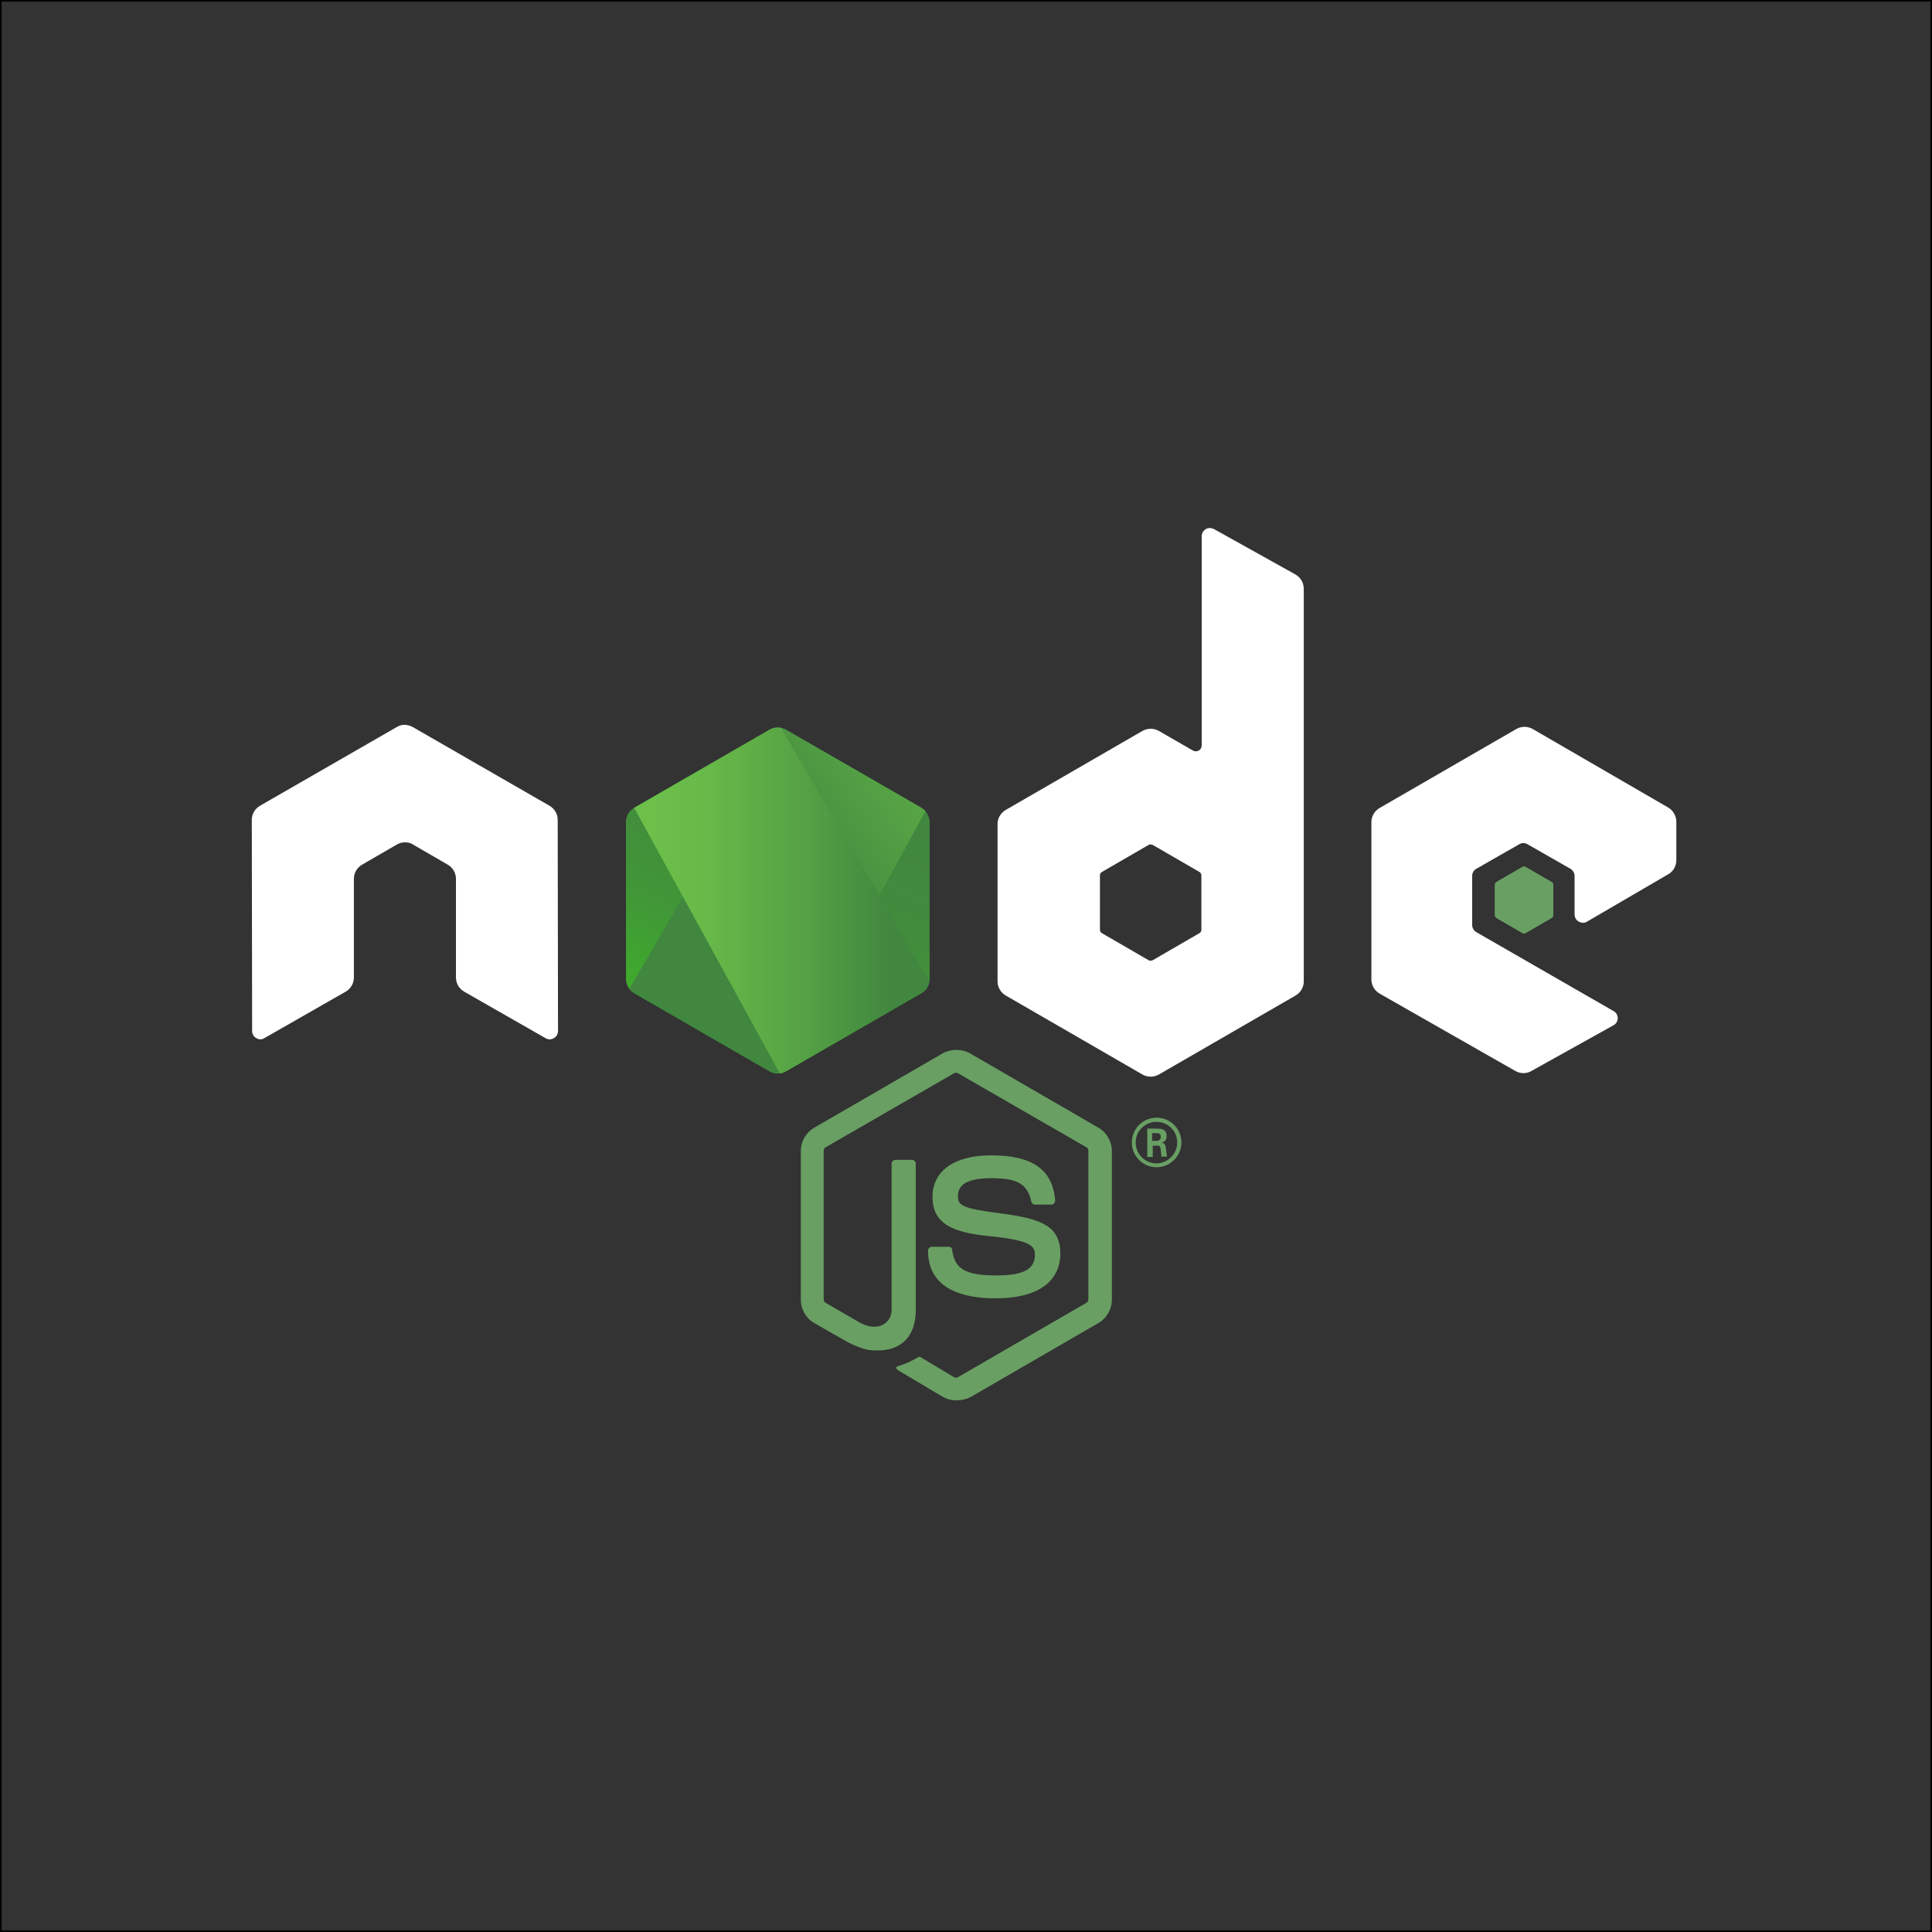 <?xml version="1.0" encoding="utf-8"?>
<!-- Generator: Adobe Illustrator 19.1.0, SVG Export Plug-In . SVG Version: 6.00 Build 0)  -->
<svg version="1.1" xmlns="http://www.w3.org/2000/svg" xmlns:xlink="http://www.w3.org/1999/xlink" x="0px" y="0px"
	 viewBox="0 0 600 600" style="enable-background:new 0 0 600 600;" xml:space="preserve">
<rect x="0" y="0" width="600" height="600" fill="#808080" stroke="none"/>
<style type="text/css">
	.st0{fill:#333333;stroke:#000000;stroke-miterlimit:10;}
	.st1{fill:#699F63;}
	.st2{fill-rule:evenodd;clip-rule:evenodd;fill:#FFFFFF;}
	.st3{fill-rule:evenodd;clip-rule:evenodd;fill:#699F63;}
	.st4{clip-path:url(#XMLID_3_);}
	.st5{fill:none;}
	.st6{fill:url(#SVGID_1_);}
	.st7{fill:url(#SVGID_2_);}
	.st8{fill:url(#SVGID_3_);}
	.st9{fill:url(#SVGID_4_);}
	.st10{fill:url(#SVGID_5_);}
	.st11{fill:url(#SVGID_6_);}
</style>
<g id="Layer_2">
	<rect class="st0" width="600" height="600"/>
</g>
<g id="Layer_1">
	<g>
		<path class="st1" d="M297,434.9c-1.5,0-2.9-0.4-4.2-1.1l-13.3-7.9c-2-1.1-1-1.5-0.4-1.7c2.7-0.9,3.2-1.1,6-2.7
			c0.3-0.2,0.7-0.1,1,0.1l10.2,6.1c0.4,0.2,0.9,0.2,1.2,0l39.9-23.1c0.4-0.2,0.6-0.6,0.6-1.1v-46.1c0-0.5-0.2-0.9-0.6-1.1l-39.9-23
			c-0.4-0.2-0.9-0.2-1.2,0l-39.9,23c-0.4,0.2-0.6,0.7-0.6,1.1v46.1c0,0.4,0.2,0.9,0.6,1.1l10.9,6.3c5.9,3,9.6-0.5,9.6-4v-45.5
			c0-0.6,0.5-1.2,1.2-1.2h5.1c0.6,0,1.2,0.5,1.2,1.2v45.5c0,7.9-4.3,12.5-11.8,12.5c-2.3,0-4.1,0-9.2-2.5l-10.5-6
			c-2.6-1.5-4.2-4.3-4.2-7.3v-46.1c0-3,1.6-5.8,4.2-7.3l39.9-23.1c2.5-1.4,5.9-1.4,8.4,0l39.9,23.1c2.6,1.5,4.2,4.3,4.2,7.3v46.1
			c0,3-1.6,5.8-4.2,7.3l-39.9,23.1C299.9,434.6,298.4,434.9,297,434.9z"/>
		<path class="st1" d="M309.3,403.2c-17.5,0-21.1-8-21.1-14.8c0-0.6,0.5-1.2,1.2-1.2h5.2c0.6,0,1.1,0.4,1.1,1
			c0.8,5.3,3.1,7.9,13.7,7.9c8.4,0,12-1.9,12-6.4c0-2.6-1-4.5-14.1-5.8c-10.9-1.1-17.7-3.5-17.7-12.2c0-8.1,6.8-12.9,18.2-12.9
			c12.8,0,19.1,4.4,19.9,14c0,0.3-0.1,0.6-0.3,0.9c-0.2,0.2-0.5,0.4-0.8,0.4h-5.2c-0.5,0-1-0.4-1.1-0.9c-1.2-5.5-4.3-7.3-12.5-7.3
			c-9.2,0-10.3,3.2-10.3,5.6c0,2.9,1.3,3.8,13.7,5.4c12.3,1.6,18.1,3.9,18.1,12.5C329.2,398.2,322,403.2,309.3,403.2z"/>
	</g>
	<g>
		<path class="st1" d="M366.9,354.8c0,4.2-3.5,7.7-7.7,7.7c-4.2,0-7.7-3.4-7.7-7.7c0-4.4,3.6-7.7,7.7-7.7
			C363.4,347.1,366.9,350.5,366.9,354.8z M352.7,354.8c0,3.6,2.9,6.5,6.4,6.5c3.6,0,6.5-3,6.5-6.5c0-3.6-2.9-6.4-6.5-6.4
			C355.7,348.4,352.7,351.2,352.7,354.8z M356.3,350.5h3c1,0,3,0,3,2.3c0,1.6-1,1.9-1.6,2.1c1.2,0.1,1.3,0.9,1.4,2
			c0.1,0.7,0.2,1.9,0.4,2.3h-1.8c0-0.4-0.3-2.6-0.3-2.7c-0.1-0.5-0.3-0.7-0.9-0.7H358v3.5h-1.7V350.5z M357.9,354.3h1.3
			c1.1,0,1.3-0.8,1.3-1.2c0-1.2-0.8-1.2-1.3-1.2h-1.4V354.3z"/>
	</g>
	<path class="st2" d="M173.2,254.6c0-1.8-1-3.5-2.6-4.4l-42.4-24.4c-0.7-0.4-1.5-0.6-2.3-0.7c-0.1,0-0.4,0-0.4,0
		c-0.8,0-1.6,0.3-2.3,0.7l-42.4,24.4c-1.6,0.9-2.6,2.6-2.6,4.4l0.1,65.6c0,0.9,0.5,1.8,1.3,2.2c0.8,0.5,1.8,0.5,2.5,0l25.2-14.4
		c1.6-0.9,2.6-2.6,2.6-4.4v-30.7c0-1.8,1-3.5,2.6-4.4l10.7-6.2c0.8-0.5,1.7-0.7,2.6-0.7c0.9,0,1.8,0.2,2.5,0.7l10.7,6.2
		c1.6,0.9,2.6,2.6,2.6,4.4v30.7c0,1.8,1,3.5,2.6,4.4l25.2,14.4c0.8,0.5,1.8,0.5,2.6,0c0.8-0.4,1.3-1.3,1.3-2.2L173.2,254.6z"/>
	<path class="st2" d="M377,164.3c-0.8-0.4-1.8-0.4-2.5,0c-0.8,0.5-1.3,1.3-1.3,2.2v65c0,0.6-0.3,1.2-0.9,1.6c-0.6,0.3-1.2,0.3-1.8,0
		l-10.6-6.1c-1.6-0.9-3.5-0.9-5.1,0l-42.4,24.5c-1.6,0.9-2.6,2.6-2.6,4.4v48.9c0,1.8,1,3.5,2.6,4.4l42.4,24.5c1.6,0.9,3.5,0.9,5.1,0
		l42.4-24.5c1.6-0.9,2.6-2.6,2.6-4.4V182.9c0-1.9-1-3.6-2.6-4.5L377,164.3z M373.1,288.7c0,0.5-0.2,0.9-0.6,1.1l-14.5,8.4
		c-0.4,0.2-0.9,0.2-1.3,0l-14.5-8.4c-0.4-0.2-0.6-0.7-0.6-1.1v-16.8c0-0.5,0.2-0.9,0.6-1.1l14.5-8.4c0.4-0.2,0.9-0.2,1.3,0l14.5,8.4
		c0.4,0.2,0.6,0.7,0.6,1.1V288.7z"/>
	<g>
		<path class="st2" d="M518.1,271.5c1.6-0.9,2.5-2.6,2.5-4.4v-11.9c0-1.8-1-3.5-2.5-4.4L476,226.4c-1.6-0.9-3.5-0.9-5.1,0
			l-42.4,24.5c-1.6,0.9-2.6,2.6-2.6,4.4v48.9c0,1.8,1,3.5,2.6,4.4l42.1,24c1.6,0.9,3.5,0.9,5,0l25.5-14.2c0.8-0.4,1.3-1.3,1.3-2.2
			c0-0.9-0.5-1.8-1.3-2.2l-42.6-24.5c-0.8-0.5-1.3-1.3-1.3-2.2V272c0-0.9,0.5-1.8,1.3-2.2l13.3-7.6c0.8-0.5,1.8-0.5,2.6,0l13.3,7.6
			c0.8,0.5,1.3,1.3,1.3,2.2V284c0,0.9,0.5,1.8,1.3,2.2c0.8,0.5,1.8,0.5,2.6,0L518.1,271.5z"/>
		<path class="st3" d="M472.8,269.2c0.3-0.2,0.7-0.2,1,0l8.1,4.7c0.3,0.2,0.5,0.5,0.5,0.9v9.4c0,0.4-0.2,0.7-0.5,0.9l-8.1,4.7
			c-0.3,0.2-0.7,0.2-1,0l-8.1-4.7c-0.3-0.2-0.5-0.5-0.5-0.9v-9.4c0-0.4,0.2-0.7,0.5-0.9L472.8,269.2z"/>
	</g>
	<g>
		<defs>
			<path id="XMLID_143_" d="M244.1,226.6c-1.6-0.9-3.5-0.9-5.1,0l-42.1,24.3c-1.6,0.9-2.5,2.6-2.5,4.4V304c0,1.8,1,3.5,2.5,4.4
				l42.1,24.3c1.6,0.9,3.5,0.9,5.1,0l42.1-24.3c1.6-0.9,2.5-2.6,2.5-4.4v-48.7c0-1.8-1-3.5-2.5-4.4L244.1,226.6z"/>
		</defs>
		<linearGradient id="XMLID_2_" gradientUnits="userSpaceOnUse" x1="258.702" y1="244.715" x2="220.637" y2="322.367">
			<stop  offset="0" style="stop-color:#41873F"/>
			<stop  offset="0.329" style="stop-color:#418B3D"/>
			<stop  offset="0.635" style="stop-color:#419637"/>
			<stop  offset="0.932" style="stop-color:#3FA92D"/>
			<stop  offset="1" style="stop-color:#3FAE2A"/>
		</linearGradient>
		<use xlink:href="#XMLID_143_"  style="overflow:visible;fill-rule:evenodd;clip-rule:evenodd;fill:url(#XMLID_2_);"/>
		<clipPath id="XMLID_3_">
			<use xlink:href="#XMLID_143_"  style="overflow:visible;"/>
		</clipPath>
		<g class="st4">
			<path class="st5" d="M238.9,226.6l-42.2,24.3c-1.6,0.9-2.7,2.6-2.7,4.4V304c0,1.2,0.5,2.3,1.3,3.2l47.4-81.2
				C241.5,225.8,240.1,225.9,238.9,226.6z"/>
			<path class="st5" d="M243,333.2c0.4-0.1,0.8-0.3,1.2-0.5l42.2-24.3c1.6-0.9,2.6-2.6,2.6-4.4v-48.7c0-1.3-0.6-2.6-1.5-3.5
				L243,333.2z"/>
			<linearGradient id="SVGID_1_" gradientUnits="userSpaceOnUse" x1="235.158" y1="285.353" x2="341.965" y2="206.439">
				<stop  offset="0.138" style="stop-color:#41873F"/>
				<stop  offset="0.403" style="stop-color:#54A044"/>
				<stop  offset="0.714" style="stop-color:#66B848"/>
				<stop  offset="0.908" style="stop-color:#6CC04A"/>
			</linearGradient>
			<path class="st6" d="M286.3,250.9l-42.3-24.3c-0.4-0.2-0.9-0.4-1.3-0.5l-47.4,81.2c0.4,0.5,0.9,0.9,1.4,1.2l42.3,24.3
				c1.2,0.7,2.6,0.9,3.9,0.5l44.5-81.4C287.1,251.5,286.7,251.2,286.3,250.9z"/>
		</g>
		<g class="st4">
			<path class="st5" d="M289,304v-48.7c0-1.8-1.1-3.5-2.7-4.4l-42.3-24.3c-0.5-0.3-1-0.5-1.6-0.6l46.3,79.1
				C288.9,304.8,289,304.4,289,304z"/>
			<path class="st5" d="M196.7,250.9c-1.6,0.9-2.7,2.6-2.7,4.4V304c0,1.8,1.2,3.5,2.7,4.4l42.3,24.3c1,0.6,2.1,0.8,3.3,0.6
				L197,250.8L196.7,250.9z"/>
			<linearGradient id="SVGID_2_" gradientUnits="userSpaceOnUse" x1="192.862" y1="217.834" x2="290.279" y2="217.834">
				<stop  offset="9.191646e-002" style="stop-color:#6CC04A"/>
				<stop  offset="0.286" style="stop-color:#66B848"/>
				<stop  offset="0.597" style="stop-color:#54A044"/>
				<stop  offset="0.862" style="stop-color:#41873F"/>
			</linearGradient>
			<polygon class="st7" points="237.6,217.7 237,218 237.8,218 			"/>
			<linearGradient id="SVGID_3_" gradientUnits="userSpaceOnUse" x1="192.862" y1="279.651" x2="290.279" y2="279.651">
				<stop  offset="9.191646e-002" style="stop-color:#6CC04A"/>
				<stop  offset="0.286" style="stop-color:#66B848"/>
				<stop  offset="0.597" style="stop-color:#54A044"/>
				<stop  offset="0.862" style="stop-color:#41873F"/>
			</linearGradient>
			<path class="st8" d="M286.4,308.4c1.2-0.7,2.1-1.9,2.5-3.2L242.5,226c-1.2-0.2-2.5-0.1-3.6,0.6l-42,24.2l45.3,82.6
				c0.6-0.1,1.3-0.3,1.9-0.6L286.4,308.4z"/>
			<linearGradient id="SVGID_4_" gradientUnits="userSpaceOnUse" x1="192.862" y1="307.462" x2="290.279" y2="307.462">
				<stop  offset="9.191646e-002" style="stop-color:#6CC04A"/>
				<stop  offset="0.286" style="stop-color:#66B848"/>
				<stop  offset="0.597" style="stop-color:#54A044"/>
				<stop  offset="0.862" style="stop-color:#41873F"/>
			</linearGradient>
			<polygon class="st9" points="290.3,307.6 290,307.1 290,307.8 			"/>
			<linearGradient id="SVGID_5_" gradientUnits="userSpaceOnUse" x1="192.862" y1="320.032" x2="290.279" y2="320.032">
				<stop  offset="9.191646e-002" style="stop-color:#6CC04A"/>
				<stop  offset="0.286" style="stop-color:#66B848"/>
				<stop  offset="0.597" style="stop-color:#54A044"/>
				<stop  offset="0.862" style="stop-color:#41873F"/>
			</linearGradient>
			<path class="st10" d="M286.4,308.4l-42.2,24.3c-0.6,0.3-1.2,0.5-1.9,0.6l0.8,1.5l46.8-27.1v-0.6l-1.2-2
				C288.5,306.5,287.6,307.7,286.4,308.4z"/>
			<linearGradient id="SVGID_6_" gradientUnits="userSpaceOnUse" x1="304.472" y1="242.412" x2="244.391" y2="364.977">
				<stop  offset="0" style="stop-color:#41873F"/>
				<stop  offset="0.329" style="stop-color:#418B3D"/>
				<stop  offset="0.635" style="stop-color:#419637"/>
				<stop  offset="0.932" style="stop-color:#3FA92D"/>
				<stop  offset="1" style="stop-color:#3FAE2A"/>
			</linearGradient>
			<path class="st11" d="M286.4,308.4l-42.2,24.3c-0.6,0.3-1.2,0.5-1.9,0.6l0.8,1.5l46.8-27.1v-0.6l-1.2-2
				C288.5,306.5,287.6,307.7,286.4,308.4z"/>
		</g>
	</g>
</g>
</svg>
